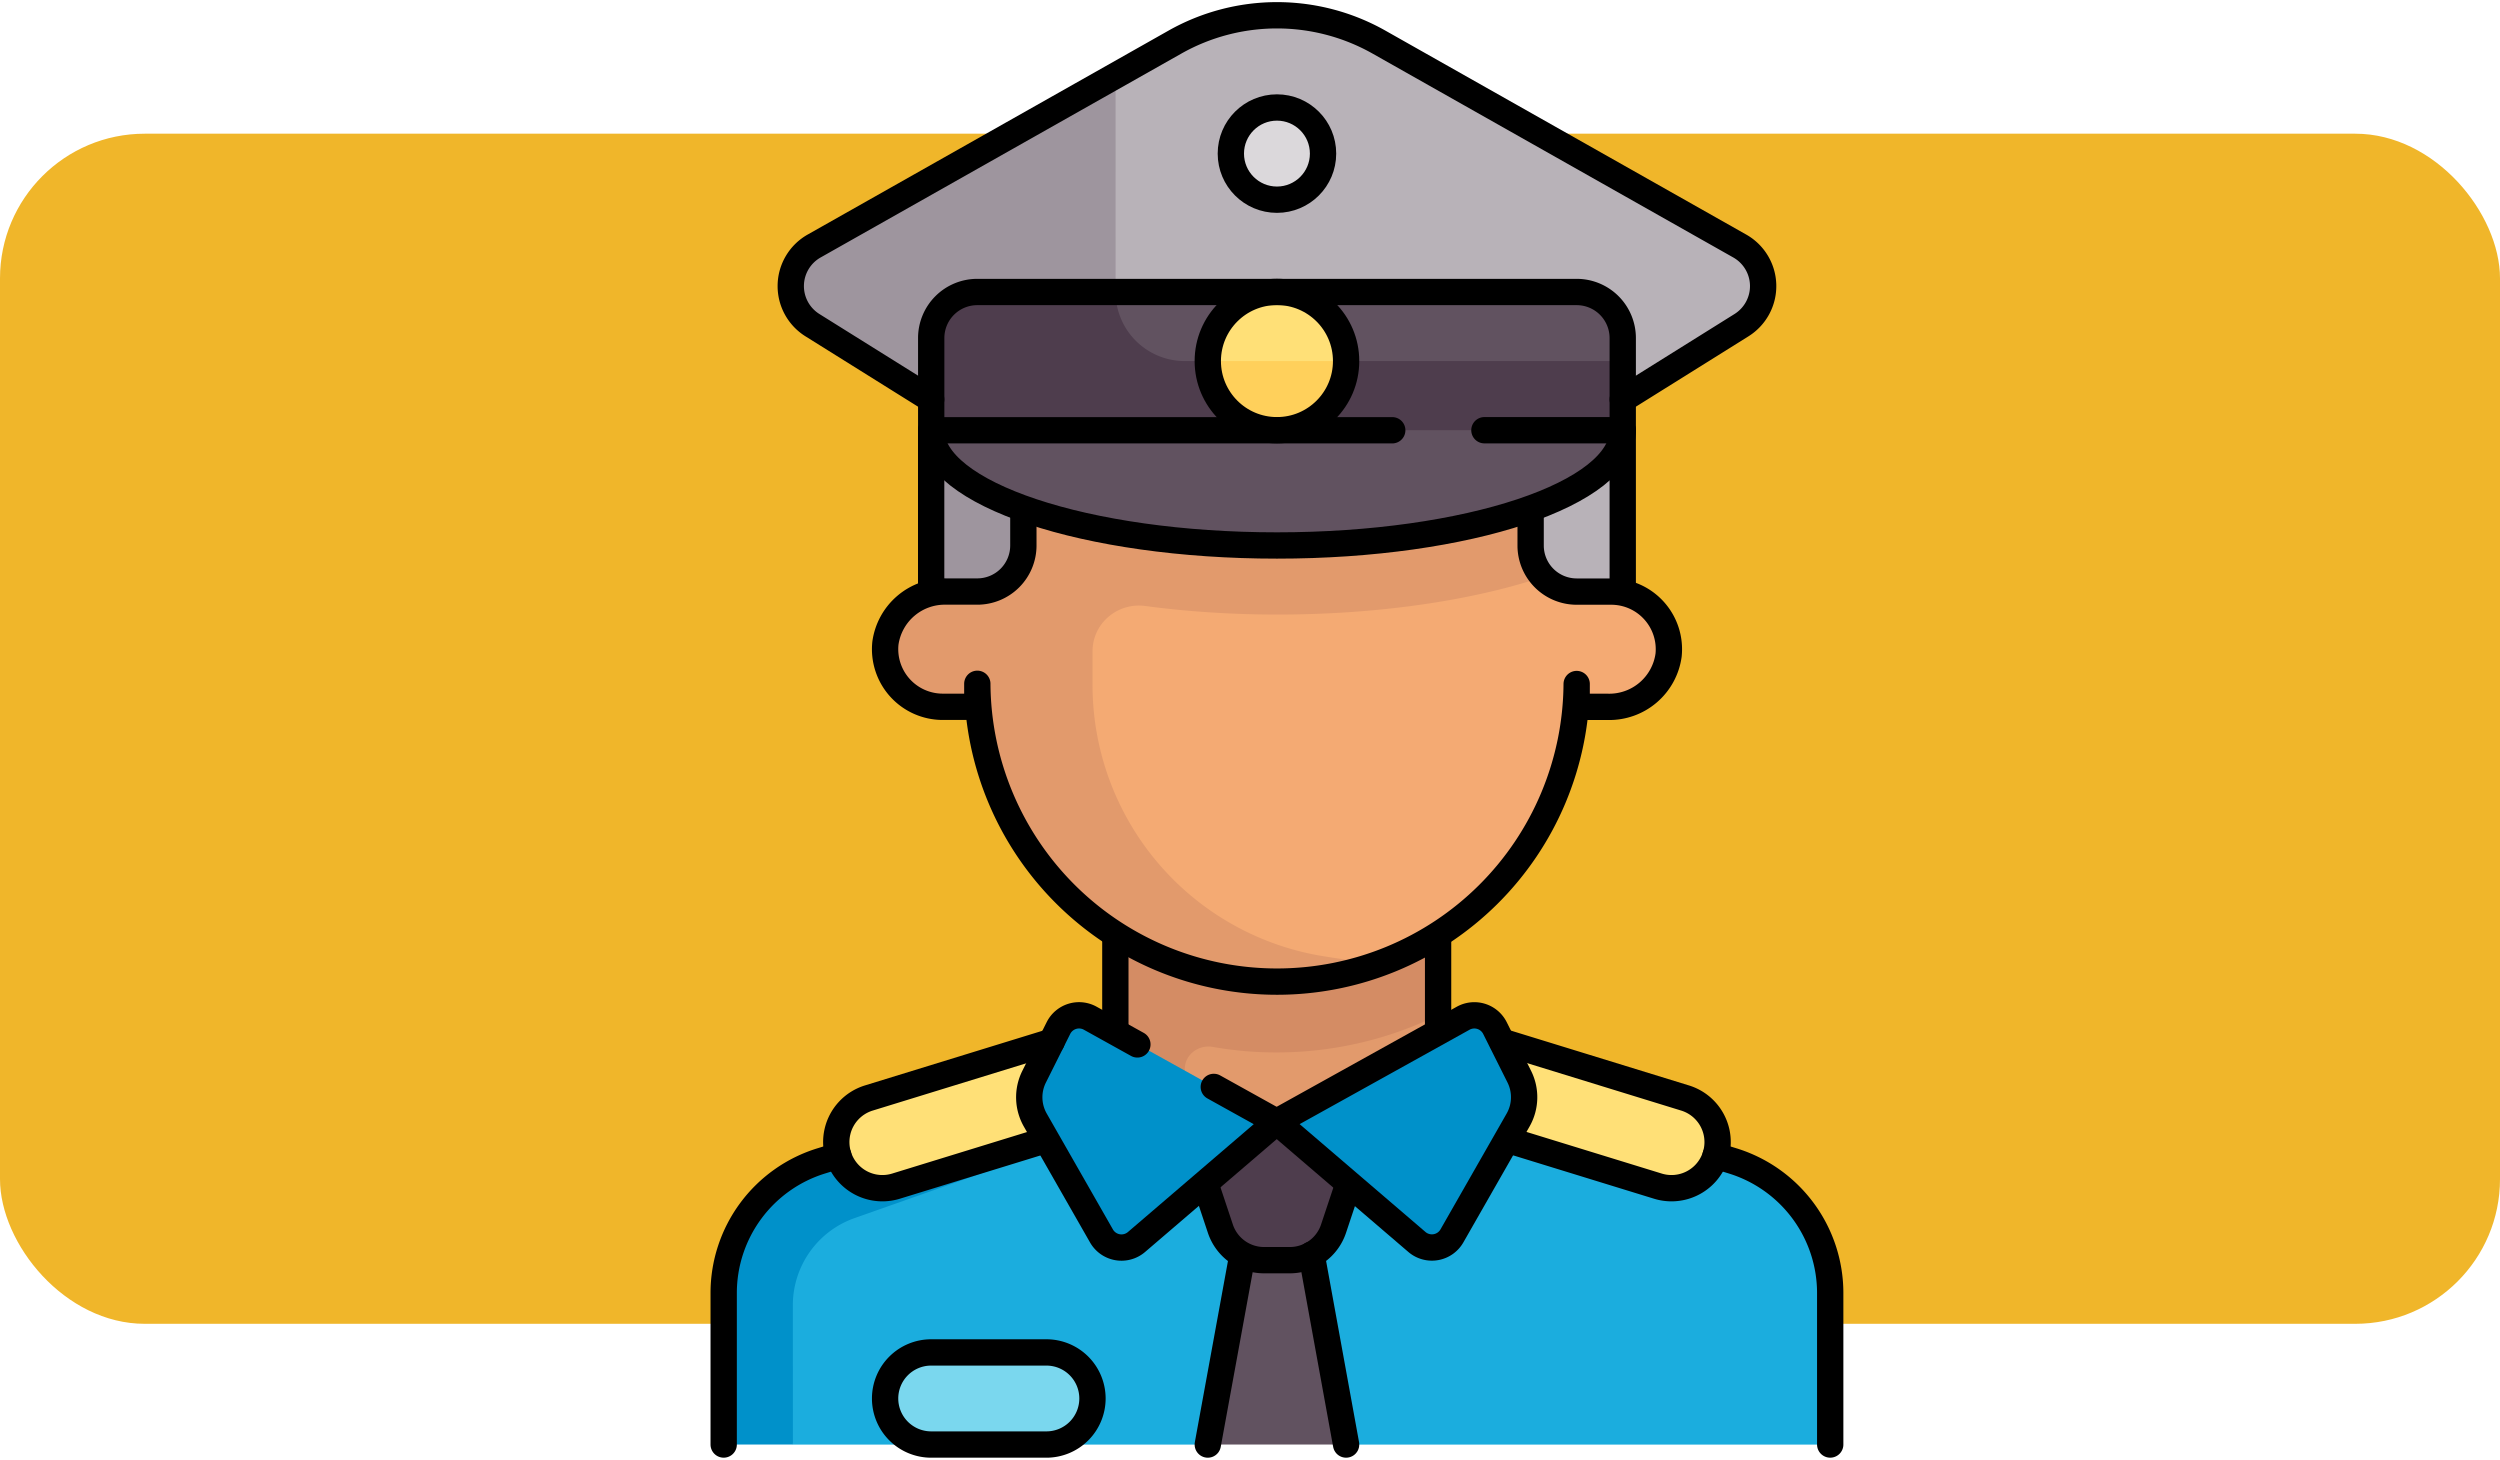 <svg xmlns="http://www.w3.org/2000/svg" width="190" height="110.949" viewBox="0 0 190 110.949">
  <g id="Grupo_1063265" data-name="Grupo 1063265" transform="translate(-179.667 -3594.368)">
    <rect id="Rectángulo_372667" data-name="Rectángulo 372667" width="190" height="90.448" rx="11" transform="translate(179.667 3604.529)" fill="#f0b62a"/>
    <g id="agente-de-aduanas" transform="translate(171.054 3588.029)">
      <g id="Grupo_1062048" data-name="Grupo 1062048" transform="translate(63.613 7.5)">
        <path id="Trazado_794157" data-name="Trazado 794157" d="M159.068,25.032,131.66,9.541a15.768,15.768,0,0,0-15.518,0L88.734,25.032a3.5,3.5,0,0,0-.133,6.022l9.02,5.637h52.56l9.02-5.637A3.5,3.5,0,0,0,159.068,25.032Z" transform="translate(-81.853 -7.5)" fill="#b8b2b8"/>
        <path id="Trazado_794158" data-name="Trazado 794158" d="M111.637,28.489l-22.9,12.945a3.5,3.5,0,0,0-.133,6.022l9.02,5.637h14.016Z" transform="translate(-81.853 -23.902)" fill="#9e959e"/>
        <rect id="Rectángulo_372901" data-name="Rectángulo 372901" width="15.768" height="14.016" transform="translate(15.768 31.536)" fill="#9e959e"/>
        <rect id="Rectángulo_372902" data-name="Rectángulo 372902" width="15.768" height="14.016" transform="translate(52.56 31.536)" fill="#b8b2b8"/>
        <path id="Trazado_794159" data-name="Trazado 794159" d="M139.527,375.849l-21.6-7.624H93.4l-21.6,7.624a12.264,12.264,0,0,0-8.182,11.565l5.256,10.6H100.4l5.7-2.942,4.81,2.942h36.792V387.414A12.264,12.264,0,0,0,139.527,375.849Z" transform="translate(-63.613 -289.385)" fill="#1badde"/>
        <path id="Trazado_794160" data-name="Trazado 794160" d="M239.575,431.842l-4.723,0-2.9,15.878h10.512Z" transform="translate(-195.159 -339.098)" fill="#615260"/>
        <rect id="Rectángulo_372903" data-name="Rectángulo 372903" width="24.528" height="15.768" transform="translate(29.784 68.328)" fill="#e29a6c"/>
        <path id="Trazado_794161" data-name="Trazado 794161" d="M199.887,335.9h5.256v-3.985a1.681,1.681,0,0,1,.611-1.31,1.868,1.868,0,0,1,1.543-.394,28.035,28.035,0,0,0,17.118-2.425V320.13H199.887Z" transform="translate(-170.103 -251.802)" fill="#d48c64"/>
        <path id="Trazado_794162" data-name="Trazado 794162" d="M174.665,182.847h-2.378a3.5,3.5,0,0,1-3.5-3.5v-3.5H130.238v3.5a3.5,3.5,0,0,1-3.5,3.5h-2.378a4.552,4.552,0,0,0-4.607,3.928,4.381,4.381,0,0,0,4.357,4.832h2.716a22.753,22.753,0,0,0,45.375,0h2.716a4.381,4.381,0,0,0,4.357-4.832A4.553,4.553,0,0,0,174.665,182.847Z" transform="translate(-107.462 -139.047)" fill="#f4aa73"/>
        <path id="Trazado_794163" data-name="Trazado 794163" d="M136.678,184.786a3.563,3.563,0,0,1,2.825-.844c10.406,1.392,21.963.489,29.93-2.115l.3-.1a3.482,3.482,0,0,1-.951-2.386v-3.5H130.238v3.5a3.5,3.5,0,0,1-3.5,3.5h-2.378a4.552,4.552,0,0,0-4.607,3.928,4.381,4.381,0,0,0,4.357,4.832h2.716a22.711,22.711,0,0,0,30.508,19.621l-4.039-.623a20.886,20.886,0,0,1-17.8-20.749V187.4A3.432,3.432,0,0,1,136.678,184.786Z" transform="translate(-107.462 -139.047)" fill="#e29a6c"/>
        <path id="Trazado_794164" data-name="Trazado 794164" d="M68.869,387.415a7.018,7.018,0,0,1,4.676-6.609L96.8,372.6l-3.4-4.374L71.8,375.85a12.264,12.264,0,0,0-8.182,11.565V398.01h5.256Z" transform="translate(-63.613 -289.386)" fill="#0091ca"/>
        <path id="Trazado_794165" data-name="Trazado 794165" d="M105.24,366.9a3.5,3.5,0,1,0,2.062,6.7l12.765-4,.488-7.483Z" transform="translate(-94.209 -284.612)" fill="#ffe077"/>
        <path id="Trazado_794166" data-name="Trazado 794166" d="M343.46,366.9a3.5,3.5,0,1,1-2.062,6.7l-12.765-4-.488-7.483Z" transform="translate(-270.329 -284.612)" fill="#ffe077"/>
        <path id="Trazado_794167" data-name="Trazado 794167" d="M223.935,392.274l2.705,8.116a3.5,3.5,0,0,0,3.324,2.4h1.957a3.5,3.5,0,0,0,3.324-2.4l2.706-8.116H223.935Z" transform="translate(-188.895 -308.178)" fill="#4e3d4d"/>
        <path id="Trazado_794168" data-name="Trazado 794168" d="M184.814,103.694H139.262a3.5,3.5,0,0,0-3.5,3.5v7.008l26.28,3.5,26.28-3.5V107.2A3.5,3.5,0,0,0,184.814,103.694Z" transform="translate(-119.99 -82.67)" fill="#615260"/>
        <path id="Trazado_794169" data-name="Trazado 794169" d="M149.774,103.694H139.262a3.5,3.5,0,0,0-3.5,3.5v7.008l26.28,3.5,26.28-3.5V108.95H155.03a5.256,5.256,0,0,1-5.256-5.256Z" transform="translate(-119.99 -82.67)" fill="#4e3d4d"/>
        <circle id="Elipse_8044" data-name="Elipse 8044" cx="5.256" cy="5.256" r="5.256" transform="translate(36.792 21.024)" fill="#ffe077"/>
        <circle id="Elipse_8045" data-name="Elipse 8045" cx="3.504" cy="3.504" r="3.504" transform="translate(38.544 7.008)" fill="#dbd8db"/>
        <path id="Trazado_794170" data-name="Trazado 794170" d="M131.99,479.444h-8.76a3.5,3.5,0,0,1-3.5-3.5h0a3.5,3.5,0,0,1,3.5-3.5h8.76a3.5,3.5,0,0,1,3.5,3.5h0A3.5,3.5,0,0,1,131.99,479.444Z" transform="translate(-107.462 -370.82)" fill="#7ad7ee"/>
        <path id="Trazado_794171" data-name="Trazado 794171" d="M172.184,356.218a1.752,1.752,0,0,1,2.418-.748l14.168,7.871-10.654,9.132a1.752,1.752,0,0,1-2.661-.461l-5.026-8.8a3.5,3.5,0,0,1-.092-3.306Z" transform="translate(-146.723 -279.245)" fill="#0091ca"/>
        <path id="Trazado_794172" data-name="Trazado 794172" d="M135.758,151.79c0,4.838,11.766,8.76,26.28,8.76s26.28-3.922,26.28-8.76Z" transform="translate(-119.99 -120.254)" fill="#615260"/>
        <path id="Trazado_794173" data-name="Trazado 794173" d="M272.506,356.218a1.752,1.752,0,0,0-2.418-.748l-14.168,7.871,10.654,9.132a1.752,1.752,0,0,0,2.661-.461l5.026-8.8a3.5,3.5,0,0,0,.092-3.306Z" transform="translate(-213.889 -279.245)" fill="#0091ca"/>
        <path id="Trazado_794174" data-name="Trazado 794174" d="M237.207,133a5.256,5.256,0,0,0,5.256-5.256H231.951A5.256,5.256,0,0,0,237.207,133Z" transform="translate(-195.159 -101.462)" fill="#ffd05b"/>
      </g>
      <g id="Grupo_1062049" data-name="Grupo 1062049" transform="translate(63.613 7.5)">
        <line id="Línea_435" data-name="Línea 435" y1="7.008" transform="translate(29.767 70.08)" fill="none" stroke="#000" stroke-linecap="round" stroke-linejoin="round" stroke-miterlimit="10" stroke-width="2"/>
        <line id="Línea_436" data-name="Línea 436" y1="7.008" transform="translate(54.295 70.08)" fill="none" stroke="#000" stroke-linecap="round" stroke-linejoin="round" stroke-miterlimit="10" stroke-width="2"/>
        <path id="Trazado_794175" data-name="Trazado 794175" d="M178.1,357.459l-3.582-1.99a1.752,1.752,0,0,0-2.418.748l-1.847,3.694a3.5,3.5,0,0,0,.092,3.305l5.026,8.8a1.752,1.752,0,0,0,2.661.461l10.654-9.132-4.779-2.655" transform="translate(-146.659 -279.245)" fill="none" stroke="#000" stroke-linecap="round" stroke-linejoin="round" stroke-miterlimit="10" stroke-width="2"/>
        <path id="Trazado_794176" data-name="Trazado 794176" d="M272.506,356.218a1.752,1.752,0,0,0-2.418-.748l-14.168,7.871,10.654,9.132a1.752,1.752,0,0,0,2.661-.461l5.026-8.8a3.5,3.5,0,0,0,.092-3.306Z" transform="translate(-213.889 -279.245)" fill="none" stroke="#000" stroke-linecap="round" stroke-linejoin="round" stroke-miterlimit="10" stroke-width="2"/>
        <path id="Trazado_794177" data-name="Trazado 794177" d="M242.462,416.323l-.953,2.86a3.5,3.5,0,0,1-3.324,2.4h-1.957a3.5,3.5,0,0,1-3.324-2.4l-.953-2.86" transform="translate(-195.158 -326.971)" fill="none" stroke="#000" stroke-linecap="round" stroke-linejoin="round" stroke-miterlimit="10" stroke-width="2"/>
        <line id="Línea_437" data-name="Línea 437" x1="2.598" y2="14.214" transform="translate(36.792 94.411)" fill="none" stroke="#000" stroke-linecap="round" stroke-linejoin="round" stroke-miterlimit="10" stroke-width="2"/>
        <line id="Línea_438" data-name="Línea 438" x2="2.626" y2="14.439" transform="translate(44.678 94.185)" fill="none" stroke="#000" stroke-linecap="round" stroke-linejoin="round" stroke-miterlimit="10" stroke-width="2"/>
        <path id="Trazado_794178" data-name="Trazado 794178" d="M130.24,180.849v2.409a3.5,3.5,0,0,1-3.5,3.5h-2.378a4.552,4.552,0,0,0-4.607,3.928,4.381,4.381,0,0,0,4.357,4.832h2.628V193.77a22.776,22.776,0,0,0,45.551.017v1.735h2.379a4.552,4.552,0,0,0,4.607-3.929,4.381,4.381,0,0,0-4.357-4.831h-2.628a3.5,3.5,0,0,1-3.5-3.5v-2.409" transform="translate(-107.464 -142.962)" fill="none" stroke="#000" stroke-linecap="round" stroke-linejoin="round" stroke-miterlimit="10" stroke-width="2"/>
        <path id="Trazado_794179" data-name="Trazado 794179" d="M188.318,151.79c0,4.838-11.766,8.76-26.28,8.76s-26.28-3.922-26.28-8.76" transform="translate(-119.99 -120.254)" fill="none" stroke="#000" stroke-linecap="round" stroke-linejoin="round" stroke-miterlimit="10" stroke-width="2"/>
        <line id="Línea_441" data-name="Línea 441" y1="12.264" transform="translate(15.768 31.536)" fill="none" stroke="#000" stroke-linecap="round" stroke-linejoin="round" stroke-miterlimit="10" stroke-width="2"/>
        <line id="Línea_442" data-name="Línea 442" y1="12.264" transform="translate(68.328 31.536)" fill="none" stroke="#000" stroke-linecap="round" stroke-linejoin="round" stroke-miterlimit="10" stroke-width="2"/>
        <path id="Trazado_794180" data-name="Trazado 794180" d="M177.806,114.205h10.512V107.2a3.5,3.5,0,0,0-3.5-3.5H139.262a3.5,3.5,0,0,0-3.5,3.5v7.008H170.8" transform="translate(-119.99 -82.669)" fill="none" stroke="#000" stroke-linecap="round" stroke-linejoin="round" stroke-miterlimit="10" stroke-width="2"/>
        <path id="Trazado_794181" data-name="Trazado 794181" d="M63.613,426v-11.51a10.512,10.512,0,0,1,7.418-10.046l1.295-.4" transform="translate(-63.613 -317.378)" fill="none" stroke="#000" stroke-linecap="round" stroke-linejoin="round" stroke-miterlimit="10" stroke-width="2"/>
        <circle id="Elipse_8046" data-name="Elipse 8046" cx="5.256" cy="5.256" r="5.256" transform="translate(36.792 21.024)" fill="none" stroke="#000" stroke-linecap="round" stroke-linejoin="round" stroke-miterlimit="10" stroke-width="2"/>
        <circle id="Elipse_8047" data-name="Elipse 8047" cx="3.504" cy="3.504" r="3.504" transform="translate(38.544 7.008)" fill="none" stroke="#000" stroke-linecap="round" stroke-linejoin="round" stroke-miterlimit="10" stroke-width="2"/>
        <path id="Trazado_794182" data-name="Trazado 794182" d="M150.181,36.692l9.02-5.637a3.5,3.5,0,0,0-.133-6.022L131.66,9.541a15.768,15.768,0,0,0-15.517,0L88.735,25.032a3.5,3.5,0,0,0-.133,6.022l9.02,5.637" transform="translate(-81.853 -7.5)" fill="none" stroke="#000" stroke-linecap="round" stroke-linejoin="round" stroke-miterlimit="10" stroke-width="2"/>
        <path id="Trazado_794183" data-name="Trazado 794183" d="M118.641,371.92l-11.34,3.491a3.5,3.5,0,0,1-2.062-6.7l13.889-4.277" transform="translate(-94.208 -286.424)" fill="none" stroke="#000" stroke-linecap="round" stroke-linejoin="round" stroke-miterlimit="10" stroke-width="2"/>
        <path id="Trazado_794184" data-name="Trazado 794184" d="M417.234,426v-11.51a10.512,10.512,0,0,0-7.418-10.046l-1.295-.4" transform="translate(-333.138 -317.378)" fill="none" stroke="#000" stroke-linecap="round" stroke-linejoin="round" stroke-miterlimit="10" stroke-width="2"/>
        <path id="Trazado_794185" data-name="Trazado 794185" d="M334.853,371.92l11.34,3.491a3.5,3.5,0,0,0,2.062-6.7l-13.889-4.277" transform="translate(-275.19 -286.424)" fill="none" stroke="#000" stroke-linecap="round" stroke-linejoin="round" stroke-miterlimit="10" stroke-width="2"/>
        <path id="Trazado_794186" data-name="Trazado 794186" d="M131.99,479.444h-8.76a3.5,3.5,0,0,1-3.5-3.5h0a3.5,3.5,0,0,1,3.5-3.5h8.76a3.5,3.5,0,0,1,3.5,3.5h0A3.5,3.5,0,0,1,131.99,479.444Z" transform="translate(-107.462 -370.82)" fill="none" stroke="#000" stroke-linecap="round" stroke-linejoin="round" stroke-miterlimit="10" stroke-width="2"/>
      </g>
    </g>
  </g>
</svg>
